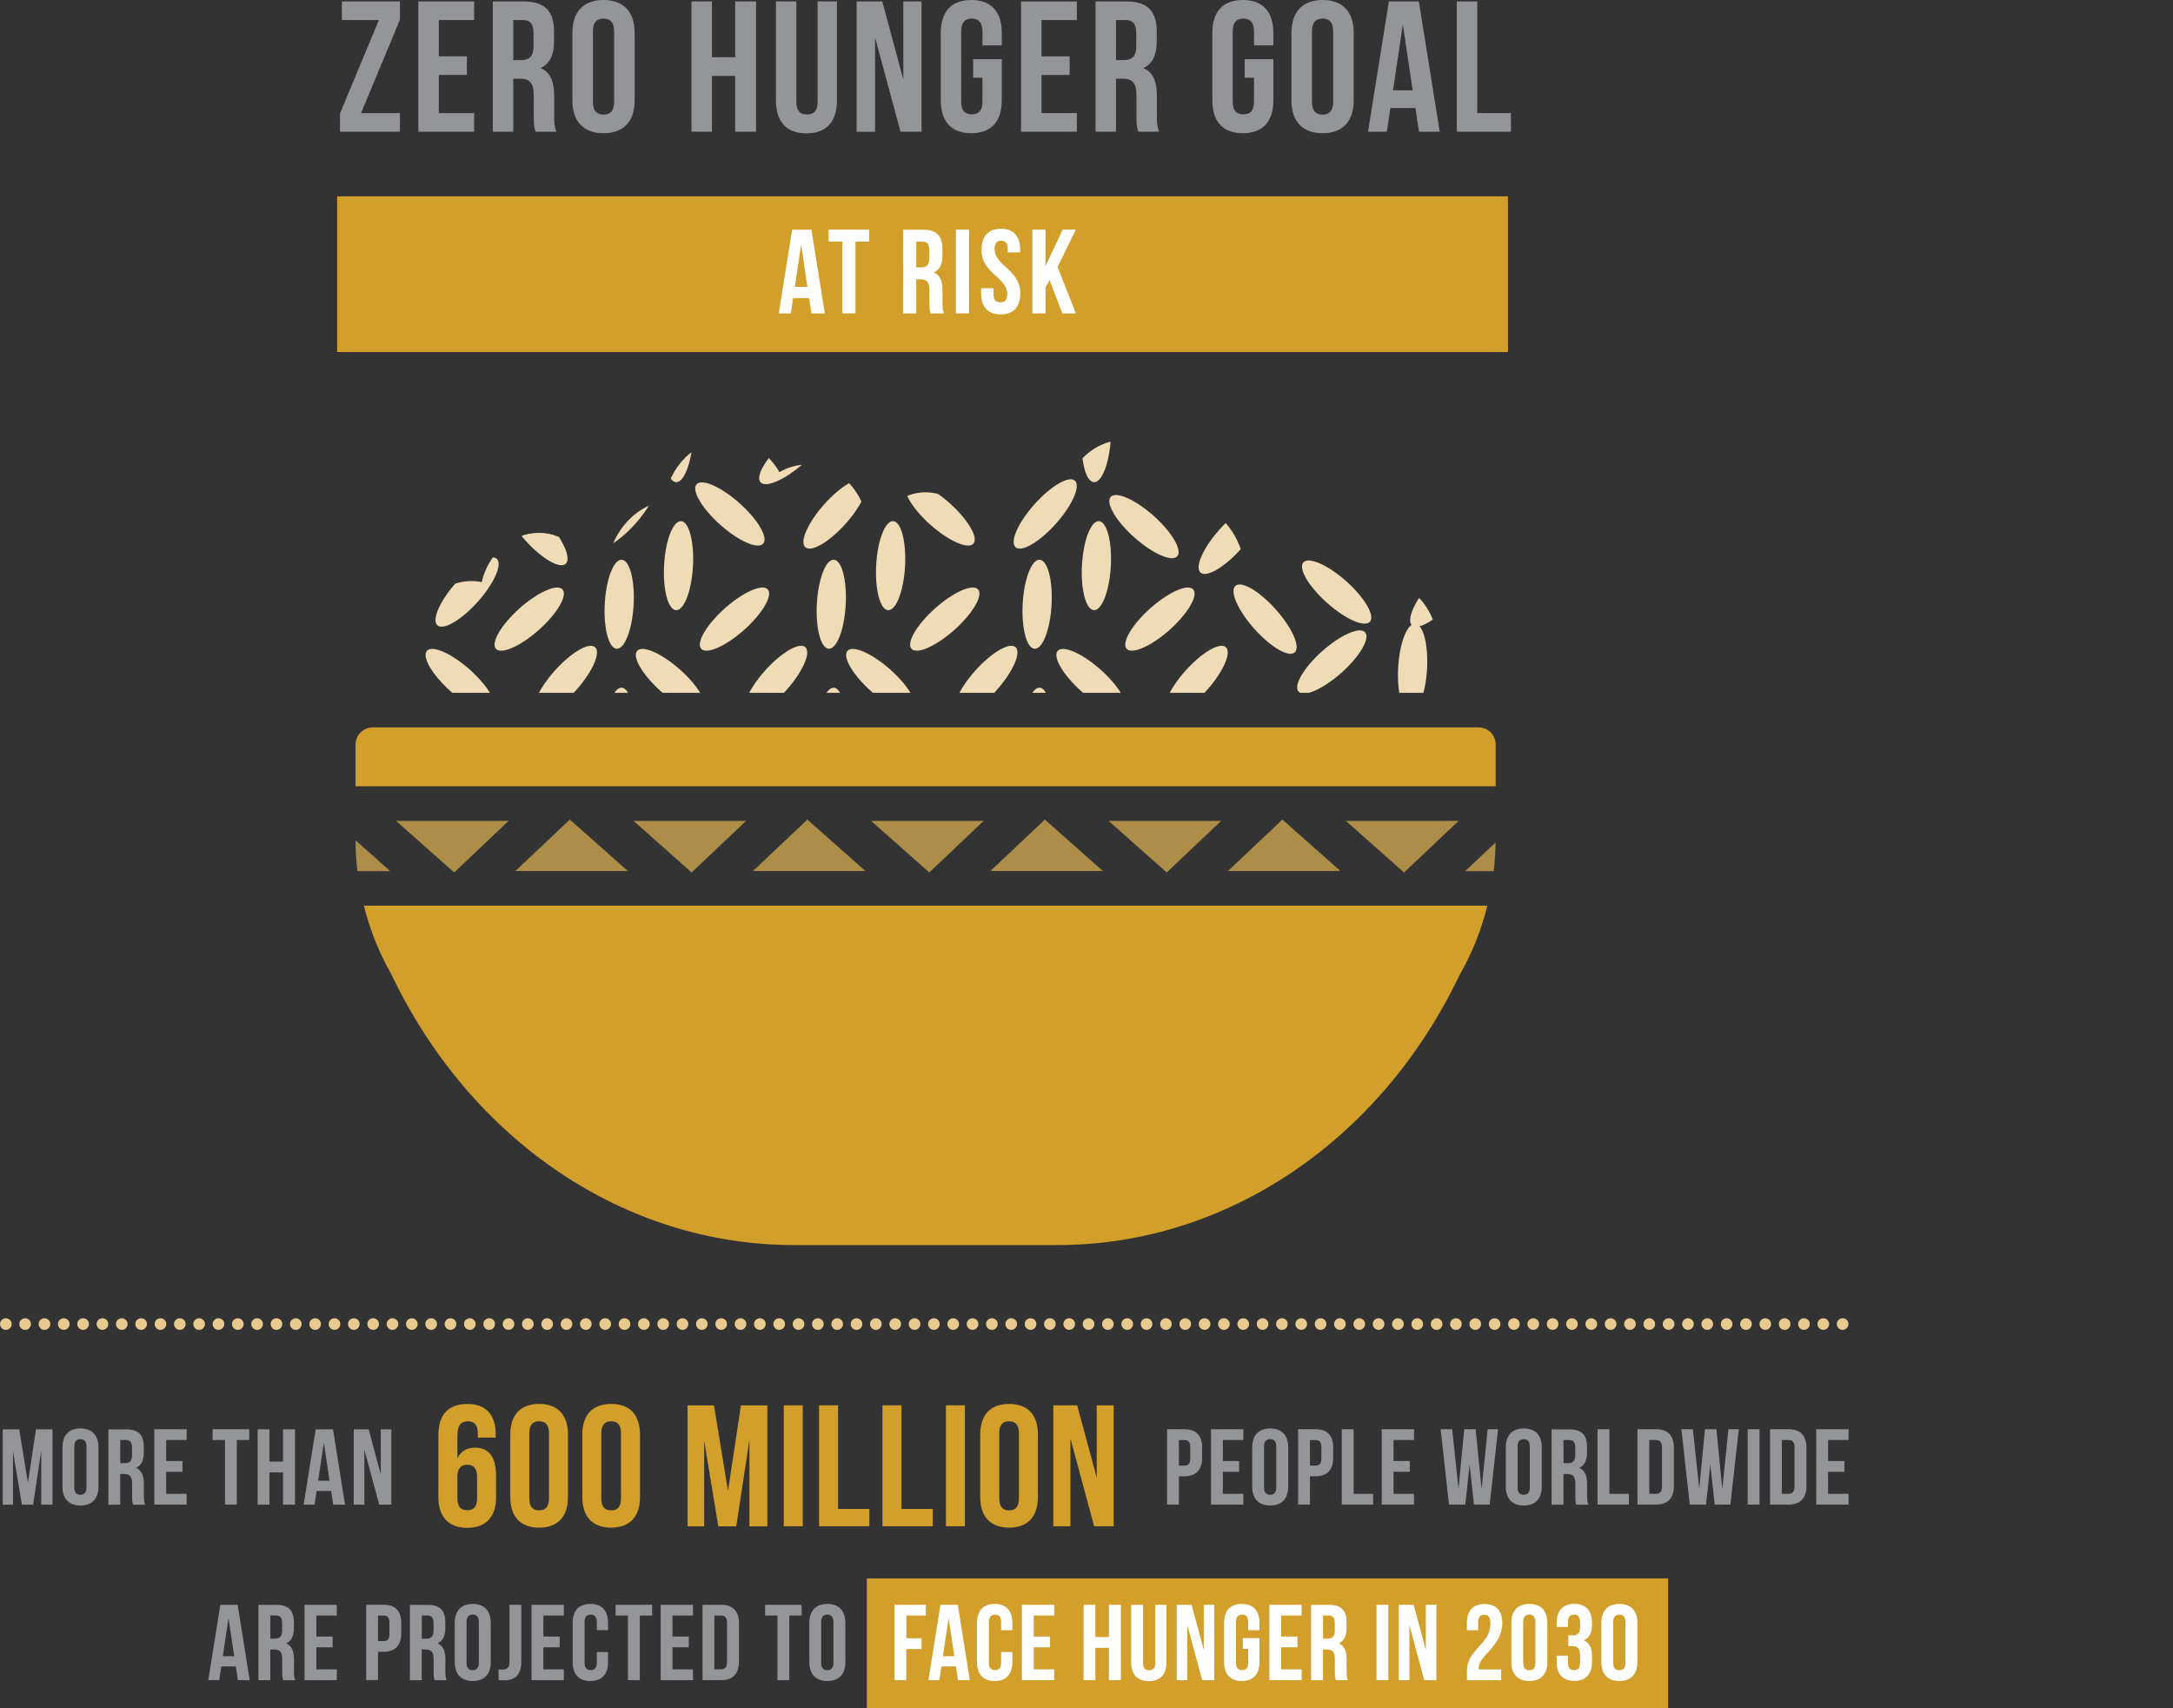 <?xml version="1.0" encoding="UTF-8"?><svg id="Layer_2" xmlns="http://www.w3.org/2000/svg" xmlns:xlink="http://www.w3.org/1999/xlink" viewBox="0 0 327.04 257.07"><rect x="0" y="0" width="327.04" height="257.07" fill="#333333" stroke="none"/><defs><style>.cls-1,.cls-2,.cls-3,.cls-4{fill:none;}.cls-5{fill:#efdcb6;}.cls-6{fill:#fff;}.cls-7{fill:#939598;}.cls-8{fill:#ad8e48;}.cls-9{fill:#d19f2a;}.cls-2{stroke-dasharray:0 0 0 2.91;}.cls-2,.cls-3{stroke:#e8ca8f;stroke-linecap:round;stroke-linejoin:round;stroke-width:1.75px;}.cls-4{clip-path:url(#clippath);}</style><clipPath id="clippath"><path class="cls-1" d="m216.91,104.27c-.44-1-1.01-1.91-1.74-2.68.75-1.4,1.14-2.99,1.14-4.66,0-5.23-3.85-9.49-8.58-9.49-.55,0-1.04.05-1.56.16-.99-4.23-4.47-7.38-8.6-7.38-3.23,0-6.09,1.95-7.62,4.91-.88-.26-1.77-.39-2.68-.34-.75-4.86-4.27-8.68-8.66-9.44-.6-5.15-4.58-9.15-9.38-9.15-3.3,0-6.21,1.93-7.88,4.86-1.27-.75-2.67-1.14-4.13-1.14-3.92,0-7.25,2.65-8.58,6.45-1.19-.11-2.37.16-3.43.68-1.46-1.82-3.56-2.96-5.93-2.96s-4.39,1.14-5.85,2.96c-1.07-.52-2.29-.78-3.43-.68-1.34-3.8-4.65-6.45-8.54-6.45-1.48,0-2.89.39-4.16,1.14-1.66-2.94-4.58-4.86-7.85-4.86-4.83,0-8.82,4-9.41,9.15-4.39.75-7.88,4.6-8.63,9.44-.91-.05-1.82.08-2.7.34-1.51-2.96-4.36-4.91-7.59-4.91-4.16,0-7.64,3.14-8.63,7.39-.52-.11-1.02-.16-1.54-.16-4.73,0-8.61,4.27-8.61,9.49,0,1.66.42,3.25,1.14,4.63-.73.78-1.31,1.71-1.76,2.7h155.19Z"/></clipPath></defs><g id="Layer_2-2"><line class="cls-3" x1="277.32" y1="199.27" x2="277.32" y2="199.27"/><line class="cls-2" x1="274.41" y1="199.27" x2="2.33" y2="199.27"/><line class="cls-3" x1=".88" y1="199.27" x2=".88" y2="199.27"/><path class="cls-7" d="m60.19.22v2.74l-5.85,14.06h5.85v2.8h-9.02v-2.74l5.85-14.06h-5.57V.22h8.74Z"/><path class="cls-7" d="m66.04,8.48h4.23v2.8h-4.23v5.74h5.32v2.8h-8.4V.22h8.4v2.8h-5.32v5.46Z"/><path class="cls-7" d="m80.61,19.82c-.17-.5-.28-.81-.28-2.41v-3.08c0-1.82-.62-2.49-2.02-2.49h-1.06v7.98h-3.08V.22h4.65c3.19,0,4.56,1.48,4.56,4.51v1.54c0,2.02-.64,3.33-2.02,3.98,1.54.64,2.04,2.13,2.04,4.17v3.02c0,.95.03,1.65.34,2.38h-3.14Zm-3.36-16.8v6.02h1.2c1.15,0,1.85-.5,1.85-2.07v-1.93c0-1.4-.48-2.02-1.57-2.02h-1.48Z"/><path class="cls-7" d="m86.15,4.93c0-3.14,1.65-4.93,4.68-4.93s4.68,1.79,4.68,4.93v10.19c0,3.14-1.65,4.93-4.68,4.93s-4.68-1.79-4.68-4.93V4.93Zm3.08,10.39c0,1.4.62,1.93,1.6,1.93s1.6-.53,1.6-1.93V4.73c0-1.4-.62-1.93-1.6-1.93s-1.6.53-1.6,1.93v10.58Z"/><path class="cls-7" d="m107.15,19.82h-3.08V.22h3.08v8.4h3.5V.22h3.14v19.6h-3.14v-8.4h-3.5v8.4Z"/><path class="cls-7" d="m119.85.22v15.12c0,1.4.62,1.9,1.6,1.9s1.6-.5,1.6-1.9V.22h2.91v14.92c0,3.14-1.57,4.93-4.59,4.93s-4.59-1.79-4.59-4.93V.22h3.08Z"/><path class="cls-7" d="m131.7,5.63v14.2h-2.77V.22h3.86l3.16,11.73V.22h2.74v19.6h-3.16l-3.84-14.2Z"/><path class="cls-7" d="m146.46,8.9h4.31v6.22c0,3.14-1.57,4.93-4.59,4.93s-4.59-1.79-4.59-4.93V4.93c0-3.14,1.57-4.93,4.59-4.93s4.59,1.79,4.59,4.93v1.9h-2.91v-2.1c0-1.4-.62-1.93-1.6-1.93s-1.6.53-1.6,1.93v10.58c0,1.4.62,1.9,1.6,1.9s1.6-.5,1.6-1.9v-3.61h-1.4v-2.8Z"/><path class="cls-7" d="m156.75,8.48h4.23v2.8h-4.23v5.74h5.32v2.8h-8.4V.22h8.4v2.8h-5.32v5.46Z"/><path class="cls-7" d="m171.32,19.82c-.17-.5-.28-.81-.28-2.41v-3.08c0-1.82-.62-2.49-2.02-2.49h-1.06v7.98h-3.08V.22h4.65c3.19,0,4.56,1.48,4.56,4.51v1.54c0,2.02-.64,3.33-2.02,3.98,1.54.64,2.04,2.13,2.04,4.17v3.02c0,.95.03,1.65.34,2.38h-3.14Zm-3.36-16.8v6.02h1.2c1.15,0,1.85-.5,1.85-2.07v-1.93c0-1.4-.48-2.02-1.57-2.02h-1.48Z"/><path class="cls-7" d="m187.33,8.9h4.31v6.22c0,3.14-1.57,4.93-4.59,4.93s-4.59-1.79-4.59-4.93V4.93c0-3.14,1.57-4.93,4.59-4.93s4.59,1.79,4.59,4.93v1.9h-2.91v-2.1c0-1.4-.62-1.93-1.6-1.93s-1.6.53-1.6,1.93v10.58c0,1.4.62,1.9,1.6,1.9s1.6-.5,1.6-1.9v-3.61h-1.4v-2.8Z"/><path class="cls-7" d="m194.37,4.93c0-3.14,1.65-4.93,4.68-4.93s4.68,1.79,4.68,4.93v10.19c0,3.14-1.65,4.93-4.68,4.93s-4.68-1.79-4.68-4.93V4.93Zm3.08,10.39c0,1.4.62,1.93,1.6,1.93s1.6-.53,1.6-1.93V4.73c0-1.4-.62-1.93-1.6-1.93s-1.6.53-1.6,1.93v10.58Z"/><path class="cls-7" d="m216.67,19.82h-3.11l-.53-3.56h-3.78l-.53,3.56h-2.83L209.03.22h4.51l3.14,19.6Zm-7.03-6.22h2.97l-1.48-9.91-1.48,9.91Z"/><path class="cls-7" d="m219.25.22h3.08v16.8h5.07v2.8h-8.15V.22Z"/><rect class="cls-9" x="50.74" y="29.55" width="176.21" height="23.43"/><rect class="cls-9" x="130.46" y="237.55" width="120.59" height="19.52"/><path class="cls-7" d="m37.6,252.86h-1.8l-.31-2.06h-2.19l-.31,2.06h-1.64l1.81-11.34h2.61l1.81,11.34Zm-4.07-3.6h1.72l-.86-5.74-.86,5.74Z"/><path class="cls-7" d="m42.63,252.86c-.1-.29-.16-.47-.16-1.39v-1.78c0-1.05-.36-1.44-1.17-1.44h-.62v4.62h-1.78v-11.34h2.69c1.85,0,2.64.86,2.64,2.61v.89c0,1.17-.37,1.93-1.17,2.3.89.37,1.18,1.23,1.18,2.41v1.75c0,.55.02.96.19,1.38h-1.81Zm-1.94-9.72v3.48h.7c.66,0,1.07-.29,1.07-1.2v-1.12c0-.81-.28-1.17-.91-1.17h-.86Z"/><path class="cls-7" d="m47.61,246.3h2.45v1.62h-2.45v3.32h3.08v1.62h-4.86v-11.34h4.86v1.62h-3.08v3.16Z"/><path class="cls-7" d="m60.39,244.32v1.47c0,1.81-.88,2.8-2.66,2.8h-.84v4.26h-1.78v-11.34h2.63c1.78,0,2.66.99,2.66,2.8Zm-3.5-1.18v3.84h.84c.57,0,.88-.26.88-1.07v-1.7c0-.81-.31-1.07-.88-1.07h-.84Z"/><path class="cls-7" d="m65.42,252.86c-.1-.29-.16-.47-.16-1.39v-1.78c0-1.05-.36-1.44-1.17-1.44h-.62v4.62h-1.78v-11.34h2.69c1.85,0,2.64.86,2.64,2.61v.89c0,1.17-.37,1.93-1.17,2.3.89.37,1.18,1.23,1.18,2.41v1.75c0,.55.02.96.19,1.38h-1.81Zm-1.94-9.72v3.48h.7c.66,0,1.07-.29,1.07-1.2v-1.12c0-.81-.28-1.17-.91-1.17h-.86Z"/><path class="cls-7" d="m68.44,244.24c0-1.81.96-2.85,2.71-2.85s2.71,1.04,2.71,2.85v5.9c0,1.81-.96,2.85-2.71,2.85s-2.71-1.04-2.71-2.85v-5.9Zm1.78,6.01c0,.81.36,1.12.92,1.12s.92-.31.92-1.12v-6.13c0-.81-.36-1.12-.92-1.12s-.92.31-.92,1.12v6.13Z"/><path class="cls-7" d="m75.04,251.24c.19.02.42.02.62.02.57,0,1.02-.21,1.02-1.09v-8.65h1.78v8.52c0,2.27-1.22,2.85-2.56,2.85-.32,0-.57,0-.86-.03v-1.62Z"/><path class="cls-7" d="m81.78,246.3h2.45v1.62h-2.45v3.32h3.08v1.62h-4.86v-11.34h4.86v1.62h-3.08v3.16Z"/><path class="cls-7" d="m91.51,248.63v1.51c0,1.81-.91,2.85-2.66,2.85s-2.66-1.04-2.66-2.85v-5.9c0-1.81.91-2.85,2.66-2.85s2.66,1.04,2.66,2.85v1.1h-1.69v-1.22c0-.81-.36-1.12-.92-1.12s-.92.31-.92,1.12v6.13c0,.81.36,1.1.92,1.1s.92-.29.92-1.1v-1.62h1.69Z"/><path class="cls-7" d="m92.64,241.52h5.51v1.62h-1.86v9.72h-1.78v-9.72h-1.86v-1.62Z"/><path class="cls-7" d="m101.21,246.3h2.45v1.62h-2.45v3.32h3.08v1.62h-4.86v-11.34h4.86v1.62h-3.08v3.16Z"/><path class="cls-7" d="m105.73,241.52h2.82c1.78,0,2.66.99,2.66,2.8v5.74c0,1.81-.88,2.8-2.66,2.8h-2.82v-11.34Zm1.78,1.62v8.1h1c.57,0,.91-.29.91-1.1v-5.9c0-.81-.34-1.1-.91-1.1h-1Z"/><path class="cls-7" d="m115.14,241.52h5.51v1.62h-1.86v9.72h-1.78v-9.72h-1.86v-1.62Z"/><path class="cls-7" d="m121.81,244.24c0-1.81.96-2.85,2.71-2.85s2.71,1.04,2.71,2.85v5.9c0,1.81-.96,2.85-2.71,2.85s-2.71-1.04-2.71-2.85v-5.9Zm1.78,6.01c0,.81.36,1.12.92,1.12s.92-.31.92-1.12v-6.13c0-.81-.36-1.12-.92-1.12s-.92.31-.92,1.12v6.13Z"/><path class="cls-6" d="m136.4,246.56h2.3v1.62h-2.3v4.68h-1.78v-11.34h4.72v1.62h-2.93v3.42Z"/><path class="cls-6" d="m145.98,252.86h-1.8l-.31-2.06h-2.19l-.31,2.06h-1.64l1.81-11.34h2.61l1.81,11.34Zm-4.07-3.6h1.72l-.86-5.74-.86,5.74Z"/><path class="cls-6" d="m152.36,248.63v1.51c0,1.81-.91,2.85-2.66,2.85s-2.66-1.04-2.66-2.85v-5.9c0-1.81.91-2.85,2.66-2.85s2.66,1.04,2.66,2.85v1.1h-1.69v-1.22c0-.81-.36-1.12-.92-1.12s-.92.31-.92,1.12v6.13c0,.81.36,1.1.92,1.1s.92-.29.92-1.1v-1.62h1.69Z"/><path class="cls-6" d="m155.58,246.3h2.45v1.62h-2.45v3.32h3.08v1.62h-4.86v-11.34h4.86v1.62h-3.08v3.16Z"/><path class="cls-6" d="m164.86,252.86h-1.78v-11.34h1.78v4.86h2.03v-4.86h1.81v11.34h-1.81v-4.86h-2.03v4.86Z"/><path class="cls-6" d="m172.03,241.52v8.75c0,.81.36,1.1.92,1.1s.92-.29.92-1.1v-8.75h1.69v8.64c0,1.81-.91,2.85-2.66,2.85s-2.66-1.04-2.66-2.85v-8.64h1.78Z"/><path class="cls-6" d="m178.7,244.64v8.22h-1.6v-11.34h2.24l1.83,6.79v-6.79h1.59v11.34h-1.83l-2.22-8.22Z"/><path class="cls-6" d="m187.05,246.54h2.5v3.6c0,1.81-.91,2.85-2.66,2.85s-2.66-1.04-2.66-2.85v-5.9c0-1.81.91-2.85,2.66-2.85s2.66,1.04,2.66,2.85v1.1h-1.69v-1.22c0-.81-.36-1.12-.92-1.12s-.92.31-.92,1.12v6.13c0,.81.36,1.1.92,1.1s.92-.29.92-1.1v-2.09h-.81v-1.62Z"/><path class="cls-6" d="m192.82,246.3h2.45v1.62h-2.45v3.32h3.08v1.62h-4.86v-11.34h4.86v1.62h-3.08v3.16Z"/><path class="cls-6" d="m201.06,252.86c-.1-.29-.16-.47-.16-1.39v-1.78c0-1.05-.36-1.44-1.17-1.44h-.62v4.62h-1.78v-11.34h2.69c1.85,0,2.64.86,2.64,2.61v.89c0,1.17-.37,1.93-1.17,2.3.89.37,1.18,1.23,1.18,2.41v1.75c0,.55.02.96.19,1.38h-1.81Zm-1.94-9.72v3.48h.7c.66,0,1.07-.29,1.07-1.2v-1.12c0-.81-.28-1.17-.91-1.17h-.86Z"/><path class="cls-6" d="m207.17,241.52h1.78v11.34h-1.78v-11.34Z"/><path class="cls-6" d="m212.12,244.64v8.22h-1.6v-11.34h2.24l1.83,6.79v-6.79h1.59v11.34h-1.83l-2.22-8.22Z"/><path class="cls-6" d="m223.38,243.01c-.57,0-.92.31-.92,1.12v1.22h-1.69v-1.1c0-1.81.91-2.85,2.66-2.85s2.66,1.04,2.66,2.85c0,3.56-3.55,4.89-3.55,6.76,0,.08,0,.16.02.24h3.37v1.62h-5.15v-1.39c0-3.34,3.53-3.89,3.53-7.16,0-1.02-.36-1.3-.92-1.3Z"/><path class="cls-6" d="m227.46,244.24c0-1.81.96-2.85,2.71-2.85s2.71,1.04,2.71,2.85v5.9c0,1.81-.96,2.85-2.71,2.85s-2.71-1.04-2.71-2.85v-5.9Zm1.78,6.01c0,.81.36,1.12.92,1.12s.92-.31.92-1.12v-6.13c0-.81-.36-1.12-.92-1.12s-.92.31-.92,1.12v6.13Z"/><path class="cls-6" d="m237.81,244.3c0-1.02-.36-1.3-.92-1.3s-.92.31-.92,1.12v.73h-1.69v-.62c0-1.81.91-2.85,2.66-2.85s2.66,1.04,2.66,2.85v.29c0,1.22-.39,1.98-1.25,2.33.89.39,1.25,1.23,1.25,2.38v.89c0,1.81-.91,2.85-2.66,2.85s-2.66-1.04-2.66-2.85v-.94h1.69v1.05c0,.81.36,1.12.92,1.12s.92-.28.92-1.28v-.89c0-1.05-.36-1.44-1.17-1.44h-.6v-1.62h.7c.66,0,1.07-.29,1.07-1.2v-.63Z"/><path class="cls-6" d="m241.01,244.24c0-1.81.96-2.85,2.71-2.85s2.71,1.04,2.71,2.85v5.9c0,1.81-.96,2.85-2.71,2.85s-2.71-1.04-2.71-2.85v-5.9Zm1.78,6.01c0,.81.36,1.12.92,1.12s.92-.31.92-1.12v-6.13c0-.81-.36-1.12-.92-1.12s-.92.31-.92,1.12v6.13Z"/><path class="cls-6" d="m124.13,47.17h-2l-.34-2.29h-2.43l-.34,2.29h-1.82l2.02-12.6h2.9l2.02,12.6Zm-4.52-4h1.91l-.95-6.37-.95,6.37Z"/><path class="cls-6" d="m124.7,34.56h6.12v1.8h-2.07v10.8h-1.98v-10.8h-2.07v-1.8Z"/><path class="cls-6" d="m140.06,47.17c-.11-.32-.18-.52-.18-1.55v-1.98c0-1.17-.4-1.6-1.3-1.6h-.68v5.13h-1.98v-12.6h2.99c2.05,0,2.93.95,2.93,2.9v.99c0,1.3-.41,2.14-1.3,2.56.99.41,1.31,1.37,1.31,2.68v1.94c0,.61.02,1.06.22,1.53h-2.02Zm-2.16-10.8v3.87h.77c.74,0,1.19-.32,1.19-1.33v-1.24c0-.9-.31-1.3-1.01-1.3h-.95Z"/><path class="cls-6" d="m143.86,34.56h1.98v12.6h-1.98v-12.6Z"/><path class="cls-6" d="m150.62,34.42c1.93,0,2.92,1.15,2.92,3.17v.4h-1.87v-.52c0-.9-.36-1.24-.99-1.24s-.99.34-.99,1.24c0,2.59,3.87,3.08,3.87,6.68,0,2.02-1.01,3.17-2.95,3.17s-2.95-1.15-2.95-3.17v-.77h1.87v.9c0,.9.4,1.22,1.03,1.22s1.03-.32,1.03-1.22c0-2.59-3.87-3.08-3.87-6.68,0-2.02.99-3.17,2.92-3.17Z"/><path class="cls-6" d="m157.96,42.14l-.61,1.15v3.87h-1.98v-12.6h1.98v5.49l2.59-5.49h1.98l-2.75,5.62,2.75,6.99h-2.03l-1.93-5.02Z"/><path class="cls-9" d="m65.98,216.03c0-3.07,1.4-4.73,4.37-4.73,2.81,0,4.26,1.66,4.26,4.58v.47h-2.7v-.65c0-1.3-.57-1.79-1.48-1.79-1.01,0-1.59.49-1.59,2.24v3.33c.49-1.04,1.38-1.61,2.65-1.61,2.11,0,3.17,1.48,3.17,4.16v3.33c0,2.91-1.53,4.58-4.34,4.58s-4.34-1.66-4.34-4.58v-9.31Zm2.86,6.21v3.28c0,1.3.57,1.77,1.48,1.77s1.48-.47,1.48-1.77v-3.28c0-1.3-.57-1.79-1.48-1.79s-1.48.49-1.48,1.79Z"/><path class="cls-9" d="m76.8,215.87c0-2.91,1.53-4.58,4.34-4.58s4.34,1.66,4.34,4.58v9.46c0,2.91-1.53,4.58-4.34,4.58s-4.34-1.66-4.34-4.58v-9.46Zm2.86,9.65c0,1.3.57,1.79,1.48,1.79s1.48-.49,1.48-1.79v-9.83c0-1.3-.57-1.79-1.48-1.79s-1.48.49-1.48,1.79v9.83Z"/><path class="cls-9" d="m87.64,215.87c0-2.91,1.53-4.58,4.34-4.58s4.34,1.66,4.34,4.58v9.46c0,2.91-1.53,4.58-4.34,4.58s-4.34-1.66-4.34-4.58v-9.46Zm2.86,9.65c0,1.3.57,1.79,1.48,1.79s1.48-.49,1.48-1.79v-9.83c0-1.3-.57-1.79-1.48-1.79s-1.48.49-1.48,1.79v9.83Z"/><path class="cls-9" d="m109.56,224.43l1.95-12.92h3.98v18.2h-2.7v-13.05l-1.98,13.05h-2.7l-2.13-12.87v12.87h-2.5v-18.2h3.98l2.11,12.92Z"/><path class="cls-9" d="m117.96,211.5h2.86v18.2h-2.86v-18.2Z"/><path class="cls-9" d="m123.27,211.5h2.86v15.6h4.71v2.6h-7.57v-18.2Z"/><path class="cls-9" d="m132.81,211.5h2.86v15.6h4.71v2.6h-7.57v-18.2Z"/><path class="cls-9" d="m142.36,211.5h2.86v18.2h-2.86v-18.2Z"/><path class="cls-9" d="m147.53,215.87c0-2.91,1.53-4.58,4.34-4.58s4.34,1.66,4.34,4.58v9.46c0,2.91-1.53,4.58-4.34,4.58s-4.34-1.66-4.34-4.58v-9.46Zm2.86,9.65c0,1.3.57,1.79,1.48,1.79s1.48-.49,1.48-1.79v-9.83c0-1.3-.57-1.79-1.48-1.79s-1.48.49-1.48,1.79v9.83Z"/><path class="cls-9" d="m161.1,216.52v13.18h-2.57v-18.2h3.59l2.94,10.89v-10.89h2.55v18.2h-2.94l-3.56-13.18Z"/><path class="cls-7" d="m180.92,217.91v1.47c0,1.81-.88,2.8-2.66,2.8h-.84v4.26h-1.78v-11.34h2.63c1.78,0,2.66.99,2.66,2.8Zm-3.5-1.18v3.84h.84c.57,0,.88-.26.88-1.07v-1.7c0-.81-.31-1.07-.88-1.07h-.84Z"/><path class="cls-7" d="m184.04,219.88h2.45v1.62h-2.45v3.32h3.08v1.62h-4.86v-11.34h4.86v1.62h-3.08v3.16Z"/><path class="cls-7" d="m188.46,217.83c0-1.81.96-2.85,2.71-2.85s2.71,1.04,2.71,2.85v5.9c0,1.81-.96,2.85-2.71,2.85s-2.71-1.04-2.71-2.85v-5.9Zm1.78,6.01c0,.81.36,1.12.92,1.12s.92-.31.92-1.12v-6.13c0-.81-.36-1.12-.92-1.12s-.92.31-.92,1.12v6.13Z"/><path class="cls-7" d="m200.65,217.91v1.47c0,1.81-.88,2.8-2.66,2.8h-.84v4.26h-1.78v-11.34h2.63c1.78,0,2.66.99,2.66,2.8Zm-3.5-1.18v3.84h.84c.57,0,.88-.26.88-1.07v-1.7c0-.81-.31-1.07-.88-1.07h-.84Z"/><path class="cls-7" d="m201.95,215.1h1.78v9.72h2.93v1.62h-4.72v-11.34Z"/><path class="cls-7" d="m209.73,219.88h2.45v1.62h-2.45v3.32h3.08v1.62h-4.86v-11.34h4.86v1.62h-3.08v3.16Z"/><path class="cls-7" d="m221.18,220.4l-.65,6.04h-2.45l-1.26-11.34h1.73l.96,8.94.86-8.94h1.72l.89,9.01.92-9.01h1.56l-1.26,11.34h-2.37l-.65-6.04Z"/><path class="cls-7" d="m226.62,217.83c0-1.81.96-2.85,2.71-2.85s2.71,1.04,2.71,2.85v5.9c0,1.81-.96,2.85-2.71,2.85s-2.71-1.04-2.71-2.85v-5.9Zm1.78,6.01c0,.81.36,1.12.92,1.12s.92-.31.92-1.12v-6.13c0-.81-.36-1.12-.92-1.12s-.92.31-.92,1.12v6.13Z"/><path class="cls-7" d="m237.25,226.45c-.1-.29-.16-.47-.16-1.39v-1.78c0-1.05-.36-1.44-1.17-1.44h-.62v4.62h-1.78v-11.34h2.69c1.85,0,2.64.86,2.64,2.61v.89c0,1.17-.37,1.93-1.17,2.3.89.37,1.18,1.23,1.18,2.41v1.75c0,.55.02.96.19,1.38h-1.81Zm-1.94-9.72v3.48h.7c.66,0,1.07-.29,1.07-1.2v-1.12c0-.81-.28-1.17-.91-1.17h-.86Z"/><path class="cls-7" d="m240.44,215.1h1.78v9.72h2.93v1.62h-4.72v-11.34Z"/><path class="cls-7" d="m246.44,215.1h2.82c1.78,0,2.66.99,2.66,2.8v5.74c0,1.81-.88,2.8-2.66,2.8h-2.82v-11.34Zm1.78,1.62v8.1h1c.57,0,.91-.29.91-1.1v-5.9c0-.81-.34-1.1-.91-1.1h-1Z"/><path class="cls-7" d="m257.41,220.4l-.65,6.04h-2.45l-1.26-11.34h1.73l.96,8.94.86-8.94h1.72l.89,9.01.92-9.01h1.56l-1.26,11.34h-2.37l-.65-6.04Z"/><path class="cls-7" d="m263.03,215.1h1.78v11.34h-1.78v-11.34Z"/><path class="cls-7" d="m266.39,215.1h2.82c1.78,0,2.66.99,2.66,2.8v5.74c0,1.81-.88,2.8-2.66,2.8h-2.82v-11.34Zm1.78,1.62v8.1h1c.57,0,.91-.29.91-1.1v-5.9c0-.81-.34-1.1-.91-1.1h-1Z"/><path class="cls-7" d="m275.13,219.88h2.45v1.62h-2.45v3.32h3.08v1.62h-4.86v-11.34h4.86v1.62h-3.08v3.16Z"/><path class="cls-7" d="m4.2,223.16l1.22-8.05h2.48v11.34h-1.69v-8.13l-1.23,8.13h-1.69l-1.33-8.02v8.02H.41v-11.34h2.48l1.31,8.05Z"/><path class="cls-7" d="m9.4,217.83c0-1.81.96-2.85,2.71-2.85s2.71,1.04,2.71,2.85v5.9c0,1.81-.96,2.85-2.71,2.85s-2.71-1.04-2.71-2.85v-5.9Zm1.78,6.01c0,.81.36,1.12.92,1.12s.92-.31.92-1.12v-6.13c0-.81-.36-1.12-.92-1.12s-.92.31-.92,1.12v6.13Z"/><path class="cls-7" d="m20.04,226.45c-.1-.29-.16-.47-.16-1.39v-1.78c0-1.05-.36-1.44-1.17-1.44h-.62v4.62h-1.78v-11.34h2.69c1.85,0,2.64.86,2.64,2.61v.89c0,1.17-.37,1.93-1.17,2.3.89.37,1.18,1.23,1.18,2.41v1.75c0,.55.02.96.19,1.38h-1.81Zm-1.94-9.72v3.48h.7c.66,0,1.07-.29,1.07-1.2v-1.12c0-.81-.28-1.17-.91-1.17h-.86Z"/><path class="cls-7" d="m25.01,219.88h2.45v1.62h-2.45v3.32h3.08v1.62h-4.86v-11.34h4.86v1.62h-3.08v3.16Z"/><path class="cls-7" d="m31.99,215.1h5.51v1.62h-1.86v9.72h-1.78v-9.72h-1.86v-1.62Z"/><path class="cls-7" d="m40.56,226.45h-1.78v-11.34h1.78v4.86h2.03v-4.86h1.81v11.34h-1.81v-4.86h-2.03v4.86Z"/><path class="cls-7" d="m51.95,226.45h-1.8l-.31-2.06h-2.19l-.31,2.06h-1.64l1.81-11.34h2.61l1.81,11.34Zm-4.07-3.6h1.72l-.86-5.74-.86,5.74Z"/><path class="cls-7" d="m54.84,218.23v8.22h-1.6v-11.34h2.24l1.83,6.79v-6.79h1.59v11.34h-1.83l-2.22-8.22Z"/><path class="cls-9" d="m207.6,136.3H54.76c.91,3.64,2.31,7.12,4.13,10.32,12.01,25.14,35.22,40.76,60.55,40.76h39.75c25.32,0,48.51-15.63,60.45-40.58,1.9-3.3,3.3-6.84,4.21-10.5h-16.25Z"/><path class="cls-8" d="m53.51,126.47c0,1.56.11,3.09.28,4.63h4.94l-5.22-4.63Z"/><path class="cls-8" d="m68.36,131.31l.21-.21,7.98-7.56h-16.95l8.53,7.56.23.21Z"/><path class="cls-8" d="m85.75,123.35l-.18.18-8.01,7.56h16.93l-8.52-7.56-.21-.18Z"/><path class="cls-8" d="m104.1,131.31l.21-.21,7.98-7.56h-16.95l8.52,7.56.23.21Z"/><path class="cls-8" d="m121.5,123.35l-.18.18-8,7.56h16.93l-8.53-7.56-.21-.18Z"/><path class="cls-8" d="m139.86,131.31l.21-.21,7.98-7.56h-16.95l8.53,7.56.23.21Z"/><path class="cls-8" d="m157.24,123.35l-.18.18-8.01,7.56h16.93l-8.52-7.56-.21-.18Z"/><path class="cls-8" d="m175.6,131.31l.21-.21,7.98-7.56h-16.95l8.52,7.56.23.21Z"/><path class="cls-8" d="m192.99,123.35l-.18.18-8,7.56h16.93l-8.53-7.56-.21-.18Z"/><path class="cls-8" d="m211.32,131.31l.21-.21,8-7.56h-16.98l8.52,7.56.23.21Z"/><path class="cls-8" d="m224.81,131.1c.16-1.41.26-2.86.26-4.29l-4.55,4.29h4.29Z"/><path class="cls-9" d="m222.5,109.47H56.11c-1.43,0-2.6,1.14-2.6,2.6v6.27h171.59v-6.28c0-1.46-1.14-2.59-2.6-2.59h0Z"/><g class="cls-4"><path class="cls-5" d="m147.2,88.71c-.8-.9-3.69.38-6.46,2.84-2.77,2.47-4.36,5.19-3.56,6.09.8.9,3.69-.38,6.46-2.84,2.76-2.47,4.36-5.19,3.56-6.09Z"/><path class="cls-5" d="m125.49,84.24c-1.2-.07-2.34,2.88-2.55,6.58-.21,3.7.59,6.75,1.79,6.82,1.2.07,2.34-2.88,2.55-6.58.21-3.7-.59-6.76-1.79-6.82Z"/><path class="cls-5" d="m93.57,84.24c-1.2-.07-2.34,2.88-2.55,6.58-.21,3.7.59,6.75,1.79,6.82,1.2.07,2.34-2.88,2.55-6.58.21-3.7-.59-6.76-1.79-6.82Z"/><path class="cls-5" d="m156.47,84.24c-1.2-.07-2.34,2.88-2.55,6.58-.21,3.7.59,6.75,1.79,6.82,1.2.07,2.34-2.88,2.55-6.58.21-3.7-.59-6.76-1.79-6.82Z"/><path class="cls-5" d="m125.49,103.5c-1.2-.07-2.34,2.88-2.55,6.57-.21,3.7.59,6.76,1.79,6.82,1.2.07,2.34-2.88,2.55-6.58.21-3.7-.59-6.75-1.79-6.82Z"/><path class="cls-5" d="m93.57,103.5c-1.2-.07-2.34,2.88-2.55,6.57-.21,3.7.59,6.76,1.79,6.82,1.2.07,2.34-2.88,2.55-6.58.21-3.7-.59-6.75-1.79-6.82Z"/><path class="cls-5" d="m156.47,103.5c-1.2-.07-2.34,2.88-2.55,6.57-.21,3.7.59,6.76,1.79,6.82,1.2.07,2.34-2.88,2.55-6.58.21-3.7-.59-6.75-1.79-6.82Z"/><path class="cls-5" d="m179.58,88.71c-.8-.9-3.69.38-6.46,2.84-2.77,2.47-4.36,5.19-3.56,6.09.8.9,3.69-.38,6.46-2.84,2.77-2.47,4.36-5.19,3.56-6.09Z"/><path class="cls-5" d="m185.93,88.17c-.9.8.38,3.69,2.84,6.46,2.47,2.77,5.19,4.36,6.09,3.56.9-.8-.38-3.69-2.84-6.46-2.47-2.77-5.19-4.36-6.09-3.56Z"/><path class="cls-5" d="m84.66,88.71c-.8-.9-3.69.38-6.46,2.84-2.77,2.47-4.36,5.19-3.56,6.09.8.9,3.69-.38,6.46-2.84,2.77-2.47,4.36-5.19,3.56-6.09Z"/><path class="cls-5" d="m115.55,88.71c-.8-.9-3.69.38-6.46,2.84-2.77,2.47-4.36,5.19-3.56,6.09.8.9,3.69-.38,6.46-2.84,2.77-2.47,4.36-5.19,3.56-6.09Z"/><path class="cls-5" d="m137.57,106.88c-.8.9-3.69-.38-6.46-2.84-2.77-2.47-4.36-5.19-3.56-6.09.8-.9,3.69.38,6.46,2.84,2.76,2.47,4.36,5.19,3.56,6.09Z"/><path class="cls-5" d="m143.91,107.42c-.9-.8.38-3.69,2.84-6.46,2.47-2.77,5.19-4.36,6.09-3.56.9.8-.38,3.69-2.84,6.46-2.47,2.77-5.19,4.36-6.09,3.56Z"/><path class="cls-5" d="m169.21,106.88c-.8.9-3.69-.38-6.46-2.84-2.77-2.47-4.36-5.19-3.56-6.09.8-.9,3.69.38,6.46,2.84,2.77,2.47,4.36,5.19,3.56,6.09Z"/><path class="cls-5" d="m175.56,107.42c-.9-.8.38-3.69,2.84-6.46,2.47-2.77,5.19-4.36,6.09-3.56.9.8-.38,3.69-2.84,6.46-2.47,2.77-5.19,4.36-6.09,3.56Z"/><path class="cls-5" d="m74.28,106.88c-.8.9-3.69-.38-6.46-2.84-2.77-2.47-4.36-5.19-3.56-6.09.8-.9,3.69.38,6.46,2.84,2.76,2.47,4.36,5.19,3.56,6.09Z"/><path class="cls-5" d="m80.63,107.42c-.9-.8.38-3.69,2.84-6.46,2.47-2.77,5.19-4.36,6.09-3.56.9.8-.38,3.69-2.84,6.46-2.47,2.77-5.19,4.36-6.09,3.56Z"/><path class="cls-5" d="m105.92,106.88c-.8.9-3.69-.38-6.46-2.84-2.77-2.47-4.36-5.19-3.56-6.09.8-.9,3.69.38,6.46,2.84,2.77,2.47,4.36,5.19,3.56,6.09Z"/><path class="cls-5" d="m112.27,107.42c-.9-.8.38-3.69,2.84-6.46,2.47-2.77,5.19-4.36,6.09-3.56.9.8-.38,3.69-2.84,6.46-2.47,2.77-5.19,4.36-6.09,3.56Z"/><path class="cls-5" d="m205.45,95.16c-.8-.9-3.69.38-6.46,2.84-2.77,2.47-4.36,5.19-3.56,6.09.8.9,3.69-.38,6.46-2.84,2.77-2.47,4.36-5.19,3.56-6.09Z"/><path class="cls-5" d="m212.98,93.88c-1.2-.07-2.34,2.88-2.55,6.57-.21,3.7.59,6.75,1.79,6.82,1.2.07,2.34-2.88,2.55-6.58.21-3.7-.59-6.75-1.79-6.82Z"/><path class="cls-5" d="m102.5,59.18c-1.2-.07-2.34,2.88-2.55,6.57-.21,3.7.59,6.75,1.79,6.82,1.2.07,2.34-2.88,2.55-6.58.21-3.7-.59-6.75-1.79-6.82Z"/><path class="cls-5" d="m165.39,59.18c-1.2-.07-2.34,2.88-2.55,6.57-.21,3.7.59,6.75,1.79,6.82,1.2.07,2.34-2.88,2.55-6.58s-.59-6.75-1.79-6.82Z"/><path class="cls-5" d="m134.42,78.44c-1.2-.07-2.34,2.88-2.55,6.57-.21,3.7.59,6.76,1.79,6.82,1.2.07,2.34-2.88,2.55-6.58.21-3.7-.59-6.75-1.79-6.82Z"/><path class="cls-5" d="m102.5,78.44c-1.2-.07-2.34,2.88-2.55,6.57-.21,3.7.59,6.76,1.79,6.82,1.2.07,2.34-2.88,2.55-6.58.21-3.7-.59-6.75-1.79-6.82Z"/><path class="cls-5" d="m165.39,78.44c-1.2-.07-2.34,2.88-2.55,6.57-.21,3.7.59,6.76,1.79,6.82,1.2.07,2.34-2.88,2.55-6.58.21-3.7-.59-6.75-1.79-6.82Z"/><path class="cls-5" d="m188.51,63.65c-.8-.9-3.69.38-6.46,2.84-2.77,2.47-4.36,5.19-3.56,6.09.8.9,3.69-.38,6.46-2.84,2.77-2.47,4.36-5.19,3.56-6.09Z"/><path class="cls-5" d="m194.86,63.11c-.9.8.38,3.69,2.84,6.46,2.47,2.77,5.19,4.36,6.09,3.56.9-.8-.38-3.69-2.84-6.46-2.47-2.77-5.19-4.36-6.09-3.56Z"/><path class="cls-5" d="m93.58,63.65c-.8-.9-3.69.38-6.46,2.84-2.77,2.47-4.36,5.19-3.56,6.09.8.9,3.69-.38,6.46-2.84,2.77-2.47,4.36-5.19,3.56-6.09Z"/><path class="cls-5" d="m124.48,63.65c-.8-.9-3.69.38-6.46,2.84-2.77,2.47-4.36,5.19-3.56,6.09.8.9,3.69-.38,6.46-2.84,2.77-2.47,4.36-5.19,3.56-6.09Z"/><path class="cls-5" d="m146.49,81.82c-.8.9-3.69-.38-6.46-2.84-2.77-2.47-4.36-5.19-3.56-6.09.8-.9,3.69.38,6.46,2.84,2.76,2.47,4.36,5.19,3.56,6.09Z"/><path class="cls-5" d="m152.84,82.36c-.9-.8.38-3.69,2.84-6.46,2.47-2.76,5.19-4.36,6.09-3.56.9.8-.38,3.69-2.84,6.46-2.47,2.77-5.19,4.36-6.09,3.56Z"/><path class="cls-5" d="m177.18,83.72c-.8.9-3.69-.38-6.46-2.84-2.77-2.47-4.36-5.19-3.56-6.09.8-.9,3.69.38,6.46,2.84,2.77,2.47,4.36,5.19,3.56,6.09Z"/><path class="cls-5" d="m180.68,86.17c-.9-.8.38-3.69,2.84-6.46,2.47-2.77,5.19-4.36,6.09-3.56.9.8-.38,3.69-2.84,6.46-2.47,2.77-5.19,4.36-6.09,3.56Z"/><path class="cls-5" d="m83.21,81.82c-.8.9-3.69-.38-6.46-2.84-2.77-2.47-4.36-5.19-3.56-6.09.8-.9,3.69.38,6.46,2.84,2.76,2.47,4.36,5.19,3.56,6.09Z"/><path class="cls-5" d="m89.55,82.36c-.9-.8.38-3.69,2.84-6.46,2.47-2.76,5.19-4.36,6.09-3.56.9.8-.38,3.69-2.84,6.46-2.47,2.77-5.19,4.36-6.09,3.56Z"/><path class="cls-5" d="m114.85,81.82c-.8.9-3.69-.38-6.45-2.84-2.77-2.47-4.36-5.19-3.56-6.09.8-.9,3.69.38,6.46,2.84,2.77,2.47,4.36,5.19,3.56,6.09Z"/><path class="cls-5" d="m121.2,82.36c-.9-.8.38-3.69,2.84-6.46,2.47-2.76,5.19-4.36,6.09-3.56.9.8-.38,3.69-2.84,6.46-2.47,2.77-5.19,4.36-6.09,3.56Z"/><path class="cls-5" d="m279.09,75.39c-.8-.9-3.69.38-6.45,2.84-2.77,2.47-4.36,5.19-3.56,6.09.8.9,3.69-.38,6.46-2.84,2.76-2.47,4.36-5.19,3.56-6.09Z"/><path class="cls-5" d="m257.38,70.93c-1.2-.07-2.34,2.88-2.55,6.58-.21,3.7.59,6.75,1.79,6.82,1.2.07,2.34-2.88,2.55-6.58.21-3.7-.59-6.75-1.79-6.82Z"/><path class="cls-5" d="m225.46,70.93c-1.2-.07-2.34,2.88-2.56,6.58-.21,3.7.59,6.75,1.79,6.82,1.2.07,2.34-2.88,2.56-6.58.21-3.7-.59-6.75-1.79-6.82Z"/><path class="cls-5" d="m288.36,70.93c-1.2-.07-2.34,2.88-2.55,6.58-.21,3.7.59,6.75,1.79,6.82,1.2.07,2.34-2.88,2.55-6.58.21-3.7-.59-6.75-1.79-6.82Z"/><path class="cls-5" d="m257.38,90.18c-1.2-.07-2.34,2.88-2.55,6.57-.21,3.7.59,6.76,1.79,6.82,1.2.07,2.34-2.88,2.55-6.58.21-3.7-.59-6.75-1.79-6.82Z"/><path class="cls-5" d="m225.46,90.18c-1.2-.07-2.34,2.88-2.56,6.57-.21,3.7.59,6.76,1.79,6.82,1.2.07,2.34-2.88,2.56-6.58.21-3.7-.59-6.75-1.79-6.82Z"/><path class="cls-5" d="m288.36,90.18c-1.2-.07-2.34,2.88-2.55,6.57-.21,3.7.59,6.76,1.79,6.82,1.2.07,2.34-2.88,2.55-6.58.21-3.7-.59-6.75-1.79-6.82Z"/><path class="cls-5" d="m311.47,75.39c-.8-.9-3.69.38-6.46,2.84-2.76,2.47-4.36,5.19-3.56,6.09.8.9,3.69-.38,6.46-2.84,2.77-2.47,4.36-5.19,3.56-6.09Z"/><path class="cls-5" d="m317.82,74.85c-.9.8.38,3.69,2.84,6.45,2.47,2.77,5.19,4.36,6.09,3.56.9-.8-.38-3.69-2.84-6.46-2.47-2.77-5.2-4.36-6.09-3.56Z"/><path class="cls-5" d="m216.55,75.39c-.8-.9-3.69.38-6.46,2.84-2.77,2.47-4.36,5.19-3.56,6.09.8.9,3.69-.38,6.46-2.84,2.76-2.47,4.36-5.19,3.56-6.09Z"/><path class="cls-5" d="m247.44,75.39c-.8-.9-3.69.38-6.46,2.84-2.77,2.47-4.36,5.19-3.56,6.09.8.9,3.69-.38,6.46-2.84,2.77-2.47,4.36-5.19,3.56-6.09Z"/><path class="cls-5" d="m269.46,93.57c-.8.9-3.69-.38-6.46-2.84-2.76-2.47-4.36-5.19-3.56-6.09.8-.9,3.69.38,6.46,2.84,2.76,2.47,4.36,5.19,3.56,6.09Z"/><path class="cls-5" d="m275.8,94.11c-.9-.8.38-3.69,2.84-6.46,2.47-2.77,5.19-4.36,6.09-3.56.9.8-.38,3.69-2.84,6.46-2.47,2.77-5.19,4.36-6.09,3.56Z"/><path class="cls-5" d="m301.1,93.57c-.8.9-3.69-.38-6.46-2.84-2.77-2.47-4.36-5.19-3.56-6.09.8-.9,3.69.38,6.46,2.84,2.77,2.47,4.36,5.19,3.56,6.09Z"/><path class="cls-5" d="m307.45,94.11c-.9-.8.38-3.69,2.84-6.46,2.47-2.77,5.2-4.36,6.09-3.56.9.8-.38,3.69-2.84,6.46-2.47,2.77-5.19,4.36-6.09,3.56Z"/><path class="cls-5" d="m206.17,93.57c-.8.9-3.69-.38-6.45-2.84-2.77-2.47-4.36-5.19-3.56-6.09.8-.9,3.69.38,6.46,2.84,2.76,2.47,4.36,5.19,3.56,6.09Z"/><path class="cls-5" d="m212.52,94.11c-.9-.8.38-3.69,2.84-6.46,2.47-2.77,5.19-4.36,6.09-3.56.9.8-.38,3.69-2.84,6.46-2.47,2.77-5.19,4.36-6.09,3.56Z"/><path class="cls-5" d="m237.81,93.57c-.8.9-3.69-.38-6.46-2.84-2.77-2.47-4.36-5.19-3.56-6.09.8-.9,3.69.38,6.46,2.84,2.76,2.47,4.36,5.19,3.56,6.09Z"/><path class="cls-5" d="m244.16,94.11c-.9-.8.38-3.69,2.84-6.46,2.47-2.77,5.19-4.36,6.09-3.56.9.8-.38,3.69-2.84,6.46-2.47,2.77-5.2,4.36-6.09,3.56Z"/><path class="cls-5" d="m48.64,90.18c-1.2-.07-2.34,2.88-2.55,6.57-.21,3.7.59,6.76,1.79,6.82,1.2.07,2.34-2.88,2.55-6.58.21-3.7-.59-6.75-1.79-6.82Z"/><path class="cls-5" d="m63.1,78.8c-1.2-.07-2.34,2.88-2.55,6.57-.21,3.7.59,6.76,1.79,6.82,1.2.07,2.34-2.88,2.55-6.58.21-3.7-.59-6.75-1.79-6.82Z"/><path class="cls-5" d="m69.85,75.39c-.8-.9-3.69.38-6.46,2.84-2.77,2.47-4.36,5.19-3.56,6.09.8.9,3.69-.38,6.46-2.84,2.77-2.47,4.36-5.19,3.56-6.09Z"/><path class="cls-5" d="m76.2,74.85c-.9.8.38,3.69,2.84,6.45,2.47,2.77,5.19,4.36,6.09,3.56.9-.8-.38-3.69-2.84-6.46-2.47-2.77-5.19-4.36-6.09-3.56Z"/><path class="cls-5" d="m59.48,97.37c-.8.9-3.69-.38-6.46-2.84-2.77-2.47-4.36-5.19-3.56-6.09.8-.9,3.69.38,6.46,2.84,2.77,2.47,4.36,5.19,3.56,6.09Z"/><path class="cls-5" d="m65.83,94.11c-.9-.8.38-3.69,2.84-6.46,2.47-2.77,5.19-4.36,6.09-3.56.9.8-.38,3.69-2.84,6.46-2.47,2.77-5.19,4.36-6.09,3.56Z"/></g></g></svg>